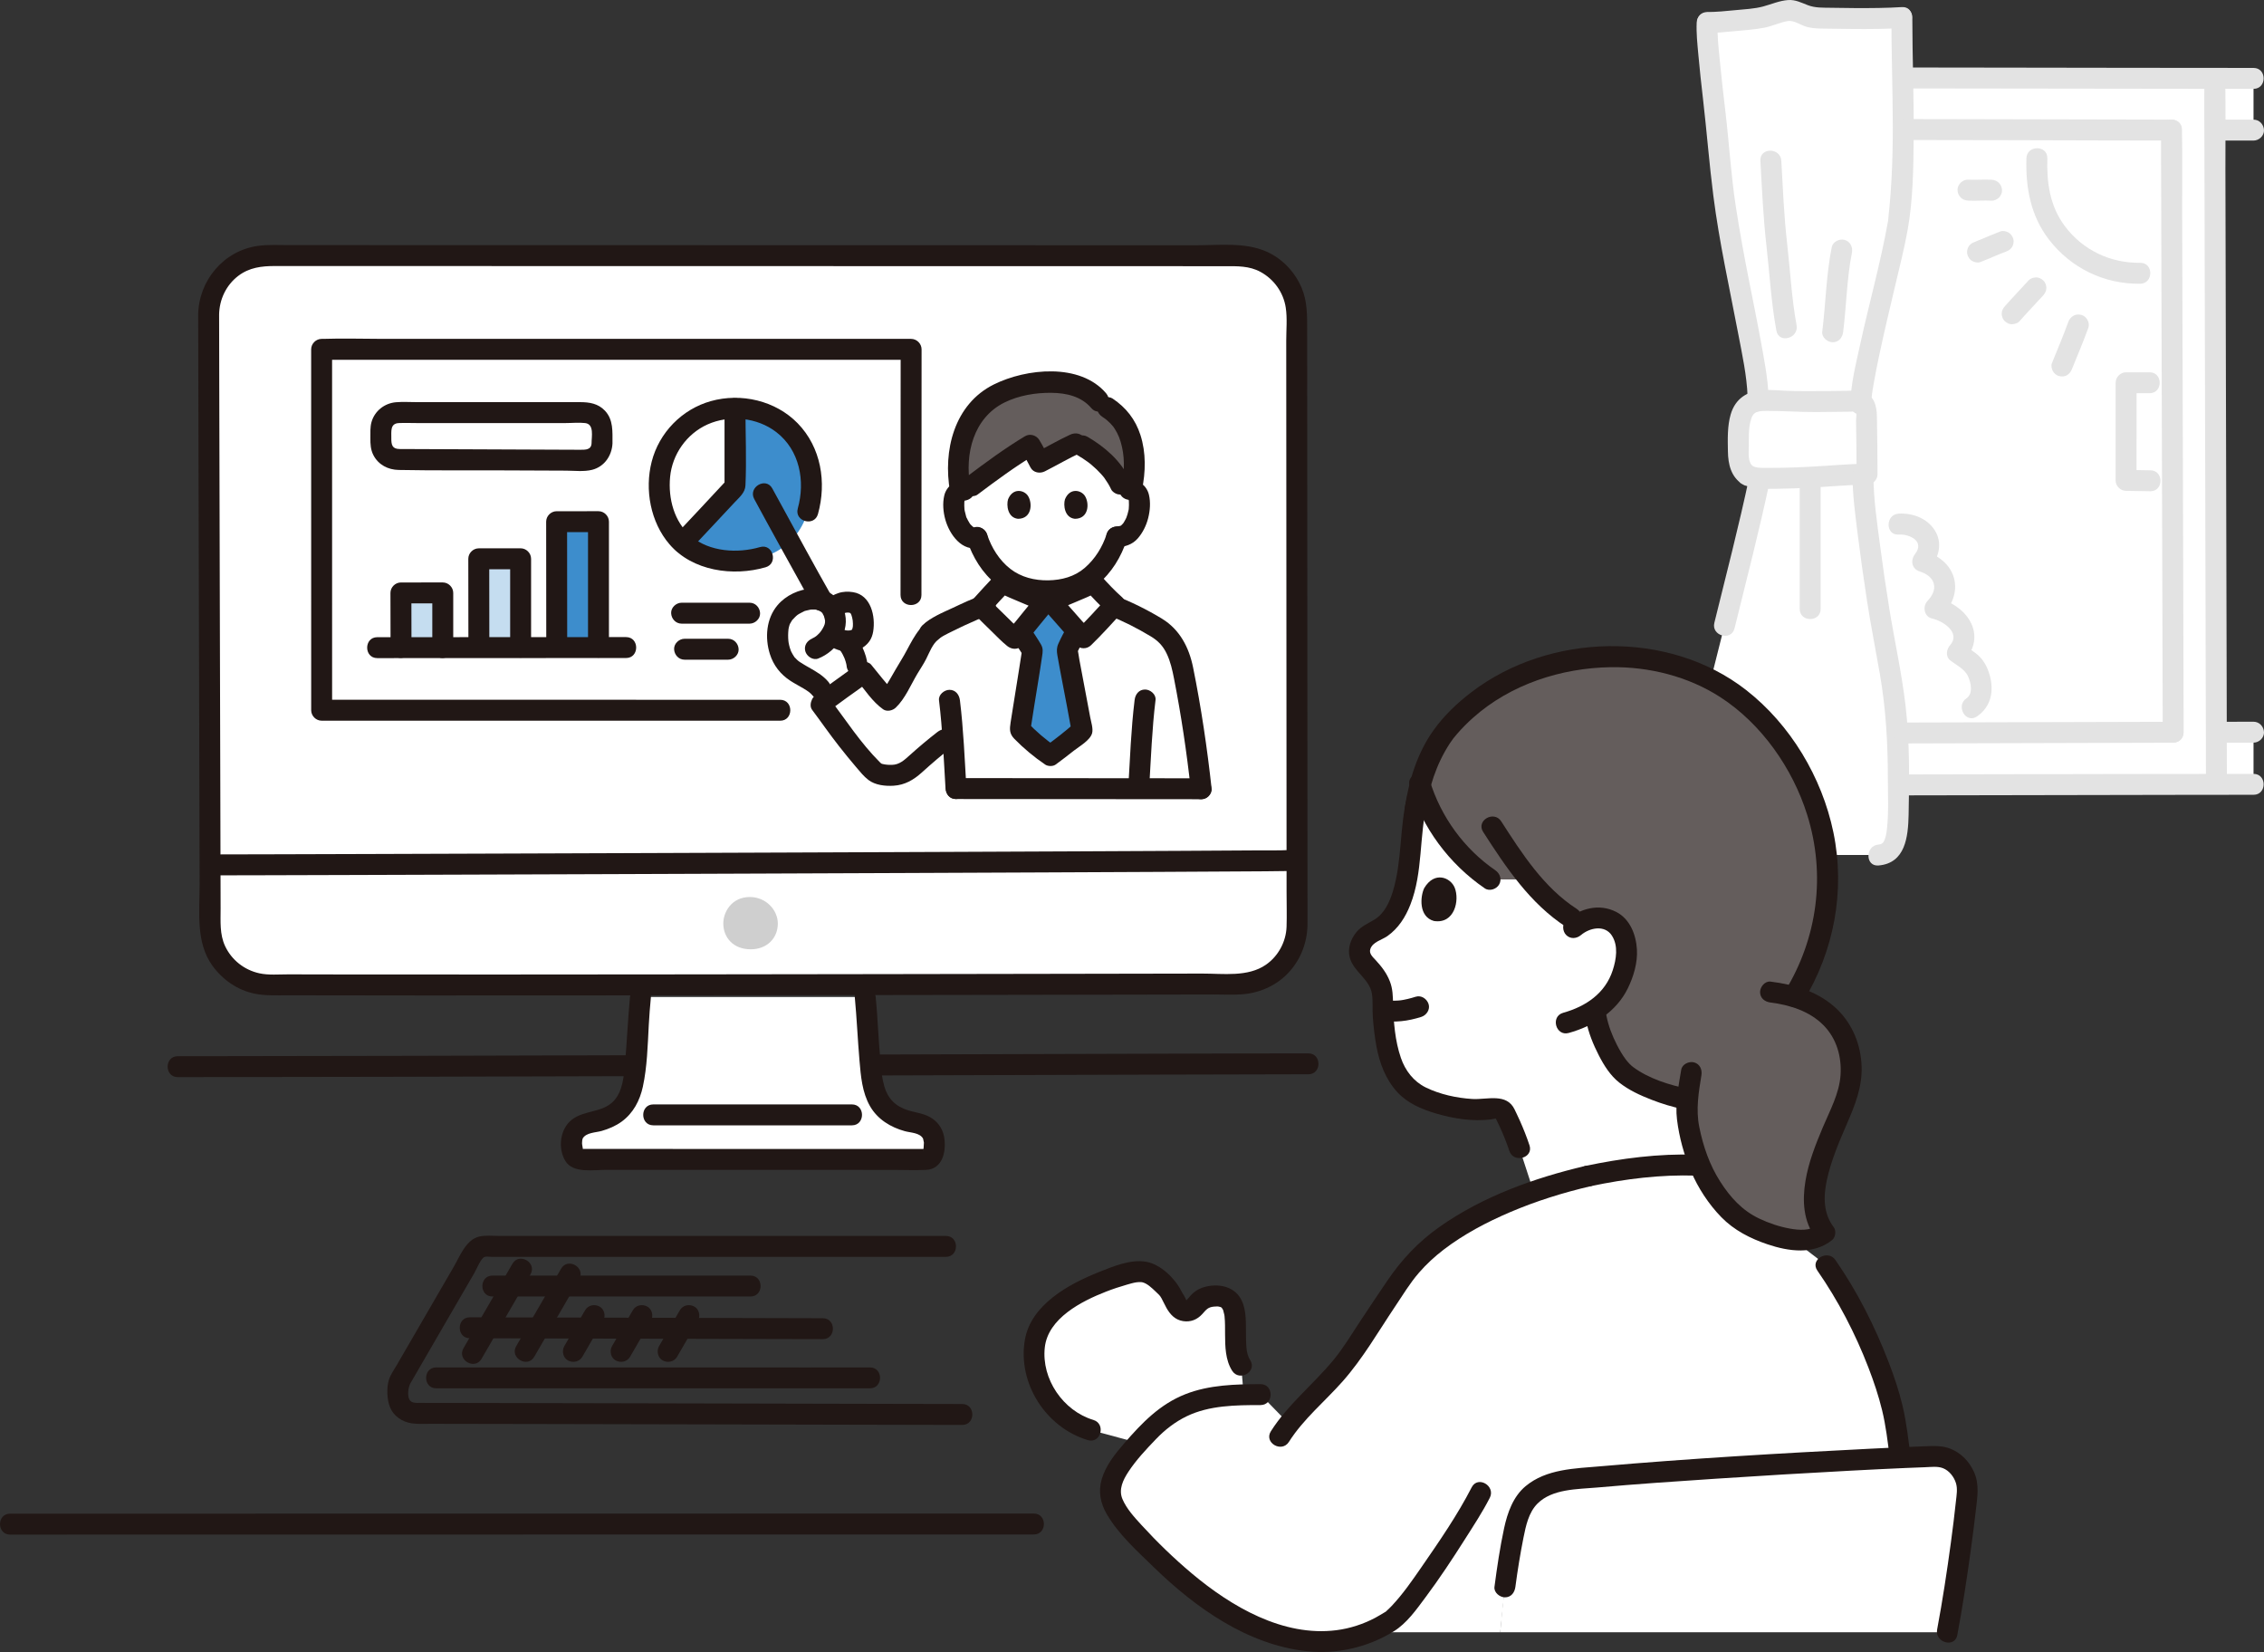 <?xml version="1.0" encoding="UTF-8"?><svg id="b" xmlns="http://www.w3.org/2000/svg" width="432.735" height="315.721" viewBox="0 0 432.735 315.721"><rect x="0" y="0" width="432.735" height="315.721" fill="#333333" stroke="none"/><defs><style>.d{fill:#3d8dcc;}.e{fill:#fff;}.f{fill:#c5ddf0;}.g{fill:#211715;}.h{fill:#e3e3e3;}.i{fill:#645d5c;}.j{fill:#cfcfcf;}</style></defs><g id="c"><path class="e" d="M356.086,91.017c0,5.693,2.521,22.499,3.345,27.299,1.083,6.312,2.524,12.719,3.043,19.089.338,4.155.375,8.37.365,12.606.923-.002,1.432-.003,1.432-.003,23.896-.045,52.011-.111,66.463-.11v-9.965c-1.015,0-2.839.005-7.106.013,0-14.42-.313-111.193-.29-114.723,0,0,.001-.181.002-.362h.512c3.483.005,5.572.007,6.882.006v-9.885c-7.291,0-41.715-.049-67.074-.082.176,9.043.325,17.224-.761,27.172-.523,4.793-6.942,28.161-7.205,34.833.663.28,1.022.891,1.04,1.82.071,3.589.129,9.822.129,11.905"/><path class="e" d="M356.18,163.406h2.868c3.372-.206,3.755-3.344,3.774-9.291.018-5.614.098-11.215-.349-16.71-.518-6.37-1.96-12.777-3.043-19.089-.842-4.911-3.462-22.387-3.34-27.669.321-.012.582-.019.772-.019,0-2.083-.058-8.315-.129-11.905-.018-.931-.378-1.543-1.032-1.841.255-6.652,6.674-30.02,7.197-34.812,1.524-13.963.615-24.445.619-38.715-4.2.273-11.306.218-16.404.057-1.829-.058-3.572-1.337-4.657-1.411-1.972-.136-4.155,1.244-6.58,1.489-3.332.337-6.795.81-9.575.812-.119,2.021.403,7.43.929,12.181.629,5.677,1.406,11.393,1.852,17.094.443,5.674,1.564,10.925,2.531,16.556,1.291,7.522,7.013,32.29,3.04,26.959-1.512.781-2.372,2.616-2.373,6.669,0,2.995-.28,5.453,1.478,6.866.093.075.199.143.315.205.57.303,1.399.455,2.278.528-.041.195-.064.302-.064.302-1.333,6.297-4.039,17.183-6.682,27.895,0,0-6.6,26.245-11.026,43.847h37.601Z"/><path class="e" d="M398.615,24.831c-19.536-.043-39.756-.103-34.839-.06-.001,5.504-.196,11.053-.878,17.299-.523,4.793-6.943,28.166-7.205,34.835.661.275,1.022.887,1.04,1.818.109,5.493.188,17.176.073,10.704-2.31-3.369,1.564,22.709,2.624,28.888,1.083,6.312,2.524,12.719,3.043,19.089.073.892.131,1.786.179,2.683.687-.001,1.055-.002,1.055-.002,17.422-.04,36.657-.112,51.669-.141,0-4.949-.334-110.607-.315-115.084-4.98-.006-10.683-.017-16.446-.03Z"/><path class="h" d="M361.517,3.356c.003,6.987.262,13.97.265,20.957.001,3.307-.065,6.615-.245,9.917-.091,1.668-.21,3.335-.358,4.999-.084.947-.217,1.894-.282,2.842-.03.445.081-.42-.041.27-1.403,7.898-3.612,15.655-5.309,23.493-.805,3.717-1.836,7.641-1.863,11.467-.018,2.574,3.982,2.577,4,0,.011-1.605.177-2.368.42-3.813.324-1.929.714-3.846,1.122-5.758.95-4.458,2.011-8.892,3.059-13.328.819-3.465,1.701-6.931,2.332-10.436,1.031-5.724,1.107-11.728,1.157-17.53.067-7.694-.253-15.386-.256-23.08-.001-2.574-4.001-2.578-4,0h0Z"/><path class="h" d="M335.083,89.106c-1.073-.696-.825-2.695-.817-3.767.012-1.604-.079-3.266.322-4.834.147-.576.219-.778.481-1.192.123-.194-.006-.018-.034.018.072-.092.159-.185.245-.267.057-.054.29-.237-.002-.023.091-.067.191-.131.291-.184.286-.151-.187.025.243-.108.204-.063.409-.113.619-.156.387-.079.126-.021.039-.011.132-.015.268-.028.4-.033.282-.012.563-.023.845-.023,3.159-.003,6.315.239,9.479.223,2.168-.011,4.337-.047,6.505-.072.232-.003.972-.123,1.147.01.035.027-.075-.033-.077-.037.152.288-.012,1.361-.007,1.731.054,3.415.098,6.831.1,10.247l2-2c-3.479.019-6.971.367-10.444.548-1.925.1-3.853.198-5.781.224-.925.012-1.852.032-2.777.024-.861-.008-1.981.058-2.777-.317-2.315-1.093-4.348,2.354-2.019,3.454,2.121,1.001,4.504.866,6.794.846,1.975-.018,3.946-.098,5.918-.197,3.688-.185,7.393-.56,11.086-.58,1.081-.006,2.001-.912,2-2-.002-3.677-.049-7.356-.113-11.032-.036-2.05-.516-4.027-2.707-4.713-1.016-.319-2.139-.208-3.186-.194-1.377.018-2.754.037-4.132.05-2.417.023-4.837.036-7.252-.054-1.462-.055-2.933-.213-4.397-.146-3.065.141-5.39,1.62-6.276,4.655-.657,2.249-.567,4.749-.531,7.068.039,2.493.587,4.863,2.797,6.298,2.165,1.406,4.173-2.056,2.019-3.454Z"/><path class="h" d="M331.534,120.091c2.29-9.279,4.694-18.545,6.682-27.895.534-2.511-3.321-3.584-3.857-1.063-1.989,9.35-4.393,18.616-6.682,27.895-.617,2.499,3.24,3.565,3.857,1.063h0Z"/><path class="h" d="M354.086,91.017c.015,3.642.521,7.303.968,10.911.534,4.304,1.14,8.6,1.8,12.886.723,4.696,1.653,9.354,2.465,14.035,1.141,6.585,1.516,13.148,1.521,19.825.002,3.257.183,6.606-.184,9.849-.097.861-.284,1.807-.637,2.37-.101.161-.191.262-.36.352-.188.1-.316.138-.61.163-2.547.213-2.569,4.215,0,4,5.142-.43,5.666-5.465,5.756-9.669.149-6.963.217-14.036-.595-20.962-.722-6.16-2.079-12.215-3.074-18.331-.654-4.02-1.242-8.053-1.772-12.092-.578-4.403-1.259-8.886-1.278-13.336-.011-2.573-4.011-2.578-4,0h0Z"/><path class="h" d="M343.993,92.052v24.327c0,2.574,4,2.578,4,0v-24.327c0-2.574-4-2.578-4,0h0Z"/><path class="h" d="M336.474,30.725c.31,5.351.535,10.705,1.139,16.033.621,5.483.917,11.019,1.922,16.452.468,2.528,4.323,1.457,3.857-1.063-.959-5.184-1.21-10.473-1.815-15.703s-.798-10.476-1.103-15.719c-.148-2.559-4.149-2.576-4,0h0Z"/><path class="h" d="M350.111,47.246c-1.059,5.321-1.147,10.789-1.811,16.163-.133,1.074,1.014,2,2,2,1.191,0,1.867-.923,2-2,.622-5.043.706-10.268,1.668-15.099.211-1.058-.303-2.16-1.397-2.46-.984-.27-2.248.332-2.46,1.397h0Z"/><path class="h" d="M324.301,4.303c-.095,2.023.132,4.075.311,6.088.253,2.847.566,5.689.896,8.528.715,6.155,1.19,12.35,1.975,18.493,1.141,8.926,3.113,17.733,4.793,26.567.736,3.869,1.606,7.82,1.753,11.769.096,2.566,4.097,2.579,4,0-.132-3.527-.833-7.06-1.465-10.523-.731-4.001-1.552-7.985-2.336-11.976-.899-4.574-1.74-9.172-2.449-13.779-.923-5.993-1.272-12.088-1.985-18.111-.382-3.229-.757-6.458-1.065-9.695-.232-2.428-.543-4.917-.428-7.36.121-2.573-3.88-2.567-4,0h0Z"/><path class="h" d="M326.301,6.303c1.767-.015,3.526-.17,5.283-.352,1.878-.194,3.816-.293,5.67-.661,1.5-.298,2.898-.988,4.402-1.258,1.202-.216,2.447.743,3.58,1.073,1.448.421,3.012.345,4.506.377,1.627.035,3.255.056,4.882.063,2.964.012,5.934-.005,8.894-.189,2.557-.159,2.575-4.16,0-4-2.96.184-5.93.201-8.894.189-1.562-.006-3.124-.026-4.685-.059-1.496-.031-2.957.051-4.374-.489-1.286-.49-2.392-1.091-3.814-.985-1.652.123-3.155.797-4.735,1.223-1.75.472-3.634.53-5.432.716-1.757.182-3.516.337-5.283.352-2.573.022-2.579,4.022,0,4h0Z"/><path class="h" d="M364.27,152.008c18.398-.035,36.796-.079,55.194-.102,3.757-.005,7.513-.008,11.27-.008,2.574,0,2.578-4,0-4-16.783,0-33.566.045-50.349.078-5.371.011-10.743.022-16.114.032-2.574.005-2.578,4.005,0,4h0Z"/><path class="h" d="M410.865,71.149h-4.485c-1.081,0-2,.916-2,2,0,6.22.01,12.439-.008,18.659-.003,1.084.919,1.996,2,2,1.548.006,3.095.07,4.643.075,2.574.007,2.578-3.993,0-4-1.548-.004-3.095-.069-4.643-.075l2,2c.018-6.22.008-12.439.008-18.659l-2,2h4.485c2.574,0,2.578-4,0-4h0Z"/><path class="h" d="M430.733,12.981c-16.143,0-32.286-.036-48.429-.058-5.839-.008-11.678-.016-17.517-.023-2.574-.003-2.578,3.997,0,4,19.245.025,38.489.054,57.734.075,2.738.003,5.475.006,8.213.006,2.574,0,2.578-4,0-4h0Z"/><path class="h" d="M415.061,22.861c-14.661-.019-29.322-.063-43.983-.094-2.27-.005-4.539-.01-6.809-.011-2.574,0-2.578,4,0,4,12.639.001,25.277.056,37.916.082,4.292.009,8.584.017,12.876.022,2.574.003,2.578-3.997,0-4h0Z"/><path class="h" d="M430.733,22.866c-2.294.002-4.588-.002-6.882-.005-1.046-.001-2.048.921-2,2,.049,1.085.879,1.999,2,2,2.294.003,4.588.007,6.882.005,1.046,0,2.048-.919,2-2s-.879-2.001-2-2h0Z"/><path class="h" d="M417.376,139.966c0-4.297-.021-8.595-.033-12.892-.026-9.016-.053-18.031-.079-27.047-.032-10.732-.063-21.464-.094-32.197-.027-9.31-.054-18.619-.078-27.929-.013-4.882.07-9.774-.031-14.655-.003-.147,0-.295,0-.442.015-2.574-3.985-2.577-4,0-.024,4.124.012,8.249.023,12.373.023,8.926.048,17.853.074,26.779.031,10.727.062,21.454.094,32.181.028,9.389.056,18.777.083,28.166.015,5.048.033,10.096.041,15.143,0,.173,0,.347,0,.52,0,2.574,4,2.578,4,0h0Z"/><path class="h" d="M425.643,149.328c0-4.964-.021-9.928-.033-14.892-.026-10.518-.052-21.036-.079-31.554-.032-12.582-.063-25.163-.094-37.745-.027-10.874-.053-21.748-.078-32.623-.013-5.678.071-11.366-.031-17.043-.003-.155,0-.31,0-.464.015-2.574-3.985-2.577-4,0-.027,4.79.013,9.581.023,14.37.023,10.429.048,20.858.074,31.288.031,12.576.062,25.153.094,37.729.028,10.953.055,21.906.082,32.858.014,5.845.033,11.689.041,17.534,0,.18,0,.361,0,.541,0,2.574,4,2.578,4,0h0Z"/><path class="h" d="M424.006,141.945c2.242-.004,4.485-.012,6.727-.012,1.046,0,2.048-.92,2-2s-.879-2-2-2c-2.242,0-4.485.008-6.727.012-1.046.002-2.048.918-2,2s.879,2.002,2,2h0Z"/><path class="h" d="M363.707,142.086c17.223-.04,34.446-.108,51.669-.141,2.574-.005,2.578-4.005,0-4-17.223.033-34.446.101-51.669.141-2.574.006-2.578,4.006,0,4h0Z"/><path class="h" d="M387.322,30.262c-.162,5.591.815,11.008,4.316,15.533,4.221,5.456,10.546,8.522,17.431,8.432,2.572-.034,2.579-4.034,0-4-5.722.075-11.022-2.443-14.457-7.086-2.826-3.82-3.423-8.269-3.29-12.88.074-2.575-3.926-2.573-4,0h0Z"/><path class="h" d="M395.314,61.563c-.957,2.649-2.067,5.247-3.123,7.858-.182.449-.032,1.142.202,1.541.243.415.718.811,1.195.919.512.117,1.087.091,1.541-.202.465-.3.713-.685.919-1.195,1.055-2.611,2.166-5.209,3.123-7.858.356-.985-.4-2.233-1.397-2.46-1.126-.256-2.079.342-2.46,1.397h0Z"/><path class="h" d="M387.726,53.604c-1.504,1.657-3.061,3.268-4.54,4.947-.353.401-.586.868-.586,1.414,0,.491.218,1.076.586,1.414.381.35.882.61,1.414.586.511-.023,1.065-.189,1.414-.586,1.479-1.679,3.036-3.29,4.54-4.947.355-.391.586-.876.586-1.414,0-.491-.218-1.076-.586-1.414-.381-.35-.882-.61-1.414-.586-.516.023-1.057.192-1.414.586h0Z"/><path class="h" d="M382.35,44.229c-1.32.495-2.612,1.062-3.911,1.611l.478-.202c-.487.205-.975.408-1.469.596-.5.19-.917.443-1.195.919-.251.429-.357,1.061-.202,1.541.157.484.457.951.919,1.195.45.238,1.045.39,1.541.202,1.091-.415,2.16-.89,3.235-1.344l-.478.202c.71-.299,1.423-.592,2.145-.863.499-.187.918-.445,1.195-.919.251-.429.357-1.061.202-1.541-.157-.484-.457-.951-.919-1.195-.451-.238-1.043-.388-1.541-.202h0Z"/><path class="h" d="M380.666,34.352c-1.503-.08-3.006.059-4.508-.013-1.047-.05-2.047.956-2,2,.05,1.127.879,1.946,2,2,1.502.072,3.005-.067,4.508.013.495.026,1.07-.242,1.414-.586.347-.347.608-.916.586-1.414-.051-1.131-.879-1.94-2-2h0Z"/><path class="h" d="M362.903,102.165c2.143-.133,5.024,1.313,3.142,3.708-.93,1.183-.665,2.846.883,3.343,1.162.373,2.354,1.07,2.691,2.325s-.373,2.43-1.212,3.321c-.984,1.044-.639,3.003.883,3.343,2.137.477,5.555,2.748,3.423,5.13-.661.739-.879,2.121,0,2.828,1.161.934,2.811,1.668,3.451,3.089.562,1.248,1.028,3.3-.307,4.213-2.112,1.444-.113,4.912,2.019,3.454,2.686-1.837,3.279-4.819,2.441-7.851-.373-1.348-1.004-2.656-2.011-3.646-.827-.813-1.866-1.364-2.764-2.087v2.828c1.902-2.126,2.457-4.851,1.032-7.411-1.264-2.272-3.722-3.847-6.22-4.405l.883,3.343c1.824-1.934,2.969-4.54,2.241-7.213-.718-2.637-2.986-4.317-5.485-5.119l.883,3.343c1.701-2.165,2.506-4.93.893-7.412-1.471-2.264-4.247-3.287-6.864-3.124-2.557.159-2.575,4.16,0,4h0Z"/><path class="g" d="M1.932,293.286c10.187-.001,20.374-.003,30.561-.004,14.895-.002,29.791-.004,44.686-.006,16.281-.002,32.563-.004,48.844-.006,14.305-.002,28.609-.003,42.914-.005,8.997,0,17.994-.002,26.991-.002.556,0,1.112,0,1.668,0,2.574,0,2.578-4,0-4-8.115,0-16.229.001-24.344.002-13.837.001-27.673.003-41.51.005-16.221.002-32.442.004-48.662.006-15.242.002-30.485.004-45.727.006-10.947.001-21.895.003-32.842.004-.859,0-1.718,0-2.577,0-2.574,0-2.578,4,0,4h0Z"/><path class="g" d="M250.076,201.316c-8.441,0-16.881.029-25.322.052-14.401.039-28.801.083-43.202.126-17.203.052-34.406.104-51.609.154-17.026.049-34.053.096-51.079.136-13.676.032-27.353.061-41.029.071-1.287,0-2.573.002-3.86.002-2.574,0-2.578,4.001,0,4,13.069-.005,26.137-.031,39.206-.06,16.79-.037,33.58-.083,50.369-.131,17.339-.049,34.678-.102,52.016-.154,14.91-.045,29.82-.091,44.73-.132,9.32-.026,18.64-.056,27.961-.064.606,0,1.212,0,1.818,0,2.574,0,2.578-4,0-4h0Z"/><path class="e" d="M39.88,60.162c.052,27.804.237,90.453.293,116.772.013,6.213,5.037,11.249,11.25,11.273,36.158.14,148.215-.087,185.217-.151,6.235-.011,11.278-5.061,11.275-11.295-.013-26.958-.056-91.11-.071-116.601-.004-6.237-5.055-11.284-11.292-11.285-38.363-.005-148.76-.026-185.377-.032-6.249-.001-11.308,5.07-11.296,11.319Z"/><path class="e" d="M40.94,181.013c-.493-1.265-.765-2.64-.768-4.079-.007-3.394-.017-7.392-.028-11.842,44.448-.06,166.163-.272,207.77-.392-.003,4.527,0,8.6,0,12.061.003,6.235-5.041,11.285-11.275,11.295-37.003.064-149.059.29-185.217.151-4.774-.018-8.847-2.996-10.482-7.194Z"/><path class="e" d="M165.38,190.537c.209,2.197.336,3.877.411,5.397.128,2.599.363,5.297.589,7.905.528,6.085,2.103,9.519,8.463,10.729,1.836.349,2.896,1.094,3.432,2.253s.616,4.768-1.188,4.768c-3.348,0-60.739-.013-66.179-.013-1.762,0-1.922-3.595-1.386-4.755.536-1.16,1.596-1.904,3.432-2.253,6.36-1.21,7.935-4.644,8.463-10.729.226-2.608.461-5.306.589-7.905.075-1.52.201-3.2.411-5.397"/><path class="j" d="M148.672,176.481c.012,2.839-2.104,4.933-5.135,4.946-3.476.015-5.278-2.353-5.289-4.904-.01-2.286,1.655-5.074,5.044-5.088,3.157-.013,5.369,2.525,5.38,5.046Z"/><path class="g" d="M37.88,60.162c.021,10.972.049,21.944.077,32.915.034,13.411.07,26.821.106,40.232.032,11.882.064,23.764.092,35.646.013,5.206-.79,11.11,2.429,15.58,1.939,2.693,4.804,4.702,8.082,5.37,2.083.425,4.243.306,6.358.313,8.7.025,17.401.03,26.101.032,11.265.003,22.53-.003,33.795-.013,12.467-.01,24.934-.025,37.401-.042,12.156-.017,24.313-.036,36.469-.056,10.379-.017,20.757-.036,31.136-.054,4.064-.007,8.128-.015,12.192-.022,1.841-.003,3.734.113,5.568-.057,3.347-.311,6.542-1.797,8.792-4.326,2.262-2.543,3.421-5.738,3.437-9.13.01-2.202-.002-4.405-.003-6.607-.003-5.375-.006-10.75-.009-16.125-.008-12.908-.016-25.815-.024-38.723-.008-12.454-.016-24.909-.024-37.363-.003-4.88-.006-9.761-.009-14.641-.002-2.748.051-5.429-1.031-8.019-1.261-3.019-3.635-5.577-6.63-6.938-4.134-1.877-9.098-1.259-13.542-1.26s-8.902-.001-13.353-.002c-10.956-.002-21.911-.004-32.867-.006-12.458-.002-24.916-.004-37.374-.007s-24.956-.005-37.434-.007c-11.015-.002-22.03-.004-33.046-.006-4.496,0-8.992-.002-13.487-.002-1.914,0-3.828,0-5.742,0-2.009,0-4.072-.127-6.064.152-6.536.917-11.311,6.633-11.397,13.166-.034,2.575,3.966,2.576,4,0,.038-2.906,1.336-5.673,3.673-7.447,2.094-1.589,4.444-1.873,6.981-1.872,3.689,0,7.377.001,11.066.002,9.77.002,19.541.003,29.311.005,11.822.002,23.644.004,35.466.006,12.376.002,24.751.005,37.127.007,11.591.002,23.183.004,34.774.006,9.42.002,18.84.003,28.26.005,1.861,0,3.722,0,5.583,0,2.352,0,4.644-.079,6.786,1.08,2.585,1.4,4.403,3.92,4.848,6.838.312,2.043.091,4.268.093,6.333.007,10.946.014,21.893.021,32.839.008,12.931.016,25.862.024,38.793.007,11.269.014,22.539.02,33.808.001,2.178.07,4.369-.002,6.546-.095,2.866-1.579,5.619-3.937,7.259-3.458,2.404-8.183,1.69-12.191,1.697-9.039.016-18.078.033-27.117.048-11.378.02-22.757.039-34.135.056-12.238.019-24.476.035-36.714.049-11.772.013-23.543.023-35.315.028-9.932.004-19.865.004-29.797-.008-3.863-.005-7.725-.011-11.588-.022-1.81-.005-3.779.186-5.552-.204-2.86-.628-5.285-2.527-6.535-5.185-1.069-2.273-.857-4.774-.863-7.215-.005-2.343-.011-4.687-.017-7.03-.014-5.566-.028-11.132-.043-16.697-.034-12.943-.069-25.886-.103-38.829-.033-12.324-.065-24.649-.094-36.973-.011-4.642-.021-9.283-.03-13.925-.005-2.574-4.005-2.578-4,0Z"/><path class="g" d="M40.515,167.293c3.07,0,6.14-.01,9.21-.018,5.667-.014,11.334-.031,17.001-.049,7.605-.023,15.209-.048,22.814-.074,8.883-.03,17.766-.061,26.649-.092,9.502-.034,19.004-.069,28.506-.105s18.924-.072,28.386-.111c8.762-.035,17.525-.072,26.287-.11,7.404-.032,14.808-.066,22.211-.103,5.386-.027,10.772-.055,16.158-.09,2.708-.018,5.418-.019,8.126-.071.181-.003.361-.004.542-.014,2.56-.139,2.577-4.14,0-4-1.94.106-3.9.051-5.842.065-4.787.035-9.574.061-14.361.086-6.967.037-13.935.069-20.902.101-8.489.038-16.977.074-25.466.109-9.351.038-18.701.075-28.052.111-9.553.037-19.107.072-28.66.107-9.097.033-18.194.065-27.29.096-7.981.027-15.962.054-23.943.079-6.206.02-12.412.039-18.618.056-3.772.01-7.543.021-11.315.026-.48,0-.96.001-1.44.001-2.574,0-2.578,4,0,4h0Z"/><path class="g" d="M163.38,190.537c.381,4.043.552,8.1.9,12.146.255,2.972.501,6.088,2.019,8.733,1.435,2.5,3.922,4.022,6.652,4.769,1.103.302,2.832.282,3.474,1.404-.016-.027.162.674.17.775.011.145-.088,1.615-.154,1.574-.161-.1,1.127-.297.221-.348-.354-.02-.714,0-1.068,0-1.139,0-2.278,0-3.416,0-3.702,0-7.403-.001-11.105-.002-9.78-.002-19.56-.004-29.34-.006-6.741-.001-13.483-.003-20.224-.004-.13,0-.323-.037-.448,0-.017.005-.149-.012-.154,0,.026-.065.514.207.542.203.148-.024-.076.109-.044-.119.026-.184-.151-.833-.155-1.175-.005-.362.065-.797.121-.897.657-1.161,2.499-1.124,3.631-1.449,1.353-.388,2.688-.953,3.829-1.787,2.218-1.622,3.472-4.024,4.047-6.675.825-3.809.919-7.864,1.127-11.744.097-1.802.242-3.6.411-5.397.101-1.077-.992-2-2-2-1.166,0-1.898.92-2,2-.395,4.197-.577,8.409-.94,12.609-.212,2.459-.444,5.502-2.223,7.32-2.178,2.226-5.573,1.674-7.946,3.52-2.281,1.776-2.714,5.43-1.25,7.886,1.441,2.417,5.358,1.704,7.775,1.704,3.949,0,7.898.001,11.847.002,10.171.002,20.343.004,30.514.006,4.156,0,8.311.002,12.467.003,2.102,0,4.226.091,6.326.001,3.187-.137,3.897-3.512,3.503-6.126-.224-1.487-.978-2.747-2.204-3.633-1.417-1.024-3.122-1.136-4.74-1.641-2.378-.742-3.853-2.234-4.531-4.608-.414-1.451-.566-2.938-.695-4.436-.201-2.325-.394-4.652-.517-6.982-.099-1.879-.246-3.753-.423-5.627-.101-1.075-.847-2-2-2-1.003,0-2.102.918-2,2h0Z"/><path class="g" d="M124.877,215.07h37.952c2.574,0,2.578-4,0-4h-37.952c-2.574,0-2.578,4,0,4h0Z"/><path class="g" d="M183.919,268.328c-4.243,0-8.485-.017-12.728-.026-9.013-.02-18.027-.041-27.04-.061-10.413-.023-20.826-.046-31.24-.068-8.442-.018-16.884-.035-25.326-.049-2.428-.004-4.857-.008-7.285-.009-.67,0-1.592.08-2-.556-.505-.785-.277-2.461.169-3.231,1.146-1.981,2.293-3.961,3.441-5.941,2.921-5.039,5.843-10.077,8.764-15.115.432-.745,1.268-2.876,1.997-3.069.353-.093.858,0,1.22,0h86.901c2.574,0,2.578-4,0-4h-85.402c-1.223,0-2.623-.161-3.827.134-2.511.616-3.661,3.743-4.845,5.785-1.474,2.541-2.947,5.083-4.421,7.624-1.518,2.618-3.036,5.236-4.554,7.855-.623,1.074-1.245,2.149-1.868,3.224-.525.908-1.206,1.847-1.532,2.849-.484,1.492-.391,3.849.208,5.286.724,1.737,2.357,2.803,4.187,3.065,1.161.166,2.372.09,3.543.091,7.222.007,14.443.023,21.665.038,10.389.021,20.779.044,31.168.067,9.945.022,19.889.045,29.834.067,5.895.013,11.789.028,17.684.038.429,0,.858.002,1.287.002,2.574,0,2.578-4,0-4h0Z"/><path class="g" d="M92.04,259.692c3.112-5.389,6.249-10.764,9.361-16.152,1.29-2.233-2.165-4.25-3.454-2.019-3.112,5.389-6.249,10.763-9.361,16.152-1.29,2.233,2.166,4.25,3.454,2.019h0Z"/><path class="g" d="M102.119,259.294c2.853-4.941,5.73-9.869,8.583-14.81,1.29-2.233-2.165-4.25-3.454-2.019-2.853,4.941-5.73,9.869-8.583,14.81-1.29,2.233,2.166,4.25,3.454,2.019h0Z"/><path class="g" d="M111.31,259.294c1.324-2.293,2.658-4.579,3.982-6.871.523-.906.241-2.23-.718-2.736s-2.177-.25-2.736.718c-1.324,2.293-2.659,4.579-3.982,6.871-.523.906-.241,2.23.718,2.736s2.177.25,2.736-.718h0Z"/><path class="g" d="M120.433,259.294c1.324-2.293,2.658-4.579,3.982-6.871.523-.906.241-2.23-.718-2.736s-2.177-.25-2.736.718c-1.324,2.293-2.659,4.579-3.982,6.871-.523.906-.241,2.23.718,2.736s2.177.25,2.736-.718h0Z"/><path class="g" d="M129.421,259.294c1.324-2.293,2.658-4.579,3.982-6.871.523-.906.241-2.23-.718-2.736s-2.177-.25-2.736.718c-1.324,2.293-2.659,4.579-3.982,6.871-.523.906-.241,2.23.718,2.736s2.177.25,2.736-.718h0Z"/><path class="g" d="M143.445,243.783h-49.313c-2.574,0-2.578,4,0,4h49.313c2.574,0,2.578-4,0-4h0Z"/><path class="g" d="M157.267,251.932c-18.456-.034-36.912-.097-55.368-.144-4.031-.01-8.062-.021-12.093-.028-2.574-.005-2.578,3.995,0,4,18.403.034,36.805.097,55.208.144,4.084.01,8.168.021,12.253.028,2.574.005,2.578-3.995,0-4h0Z"/><path class="g" d="M166.27,265.333s.007,0,.011,0v-4c-8.244.032-16.488,0-24.732,0-14.398,0-28.796,0-43.193,0-4.992,0-9.983,0-14.975,0-2.574,0-2.578,4,0,4,11.009,0,22.018,0,33.027,0,13.63,0,27.261,0,40.891,0,2.994,0,5.988.011,8.982,0,2.574-.01,2.578-3.992,0-4-.004,0-.007,0-.011,0-2.574-.002-2.578,3.998,0,4h0Z"/><path class="e" d="M61.473,66.765c0,2.535.006,64.684.006,68.97,19.639-.002,111.586.008,112.636.008,0-2.571.027-59.453.032-68.978-22.255.002-111.443,0-112.675,0Z"/><path class="f" d="M76.775,113.319c1.505,0,6.672-.005,7.854-.005v10.462c-3.061-.002-5.814-.001-7.982,0-.005-3.184-.018-9.502-.018-10.457.044,0,.092,0,.146,0Z"/><path class="d" d="M106.394,101.725c.005,6.047.021,23.176.019,22.047,3.023-.005,5.768-.008,7.98-.01,0-5.076,0-22.598,0-24.063-1.224,0-6.72.005-8,.005,0,.193,0,.925.001,2.022Z"/><path class="f" d="M91.513,108.319c0-.784-.001-1.33-.001-1.524,1.28,0,6.776-.005,8-.005,0,1.823,0,18.437,0,16.977-2.642,0-5.347.002-7.982.003.006,1.335-.012-10.961-.017-15.451Z"/><path class="g" d="M176.123,113.699c.006-13.536.014-27.073.021-40.609.001-2.108.002-4.217.004-6.325,0-1.081-.917-2-2-2-6.5,0-13.001,0-19.501,0-9.293,0-18.586,0-27.879,0-9.834,0-19.669,0-29.503,0-7.977,0-15.955,0-23.932,0-3.864,0-7.754-.132-11.616,0-.081.003-.162,0-.243,0-1.081,0-2,.916-2,2,0,7.777.001,15.555.002,23.332.001,11.89.002,23.78.003,35.67,0,3.323,0,6.645,0,9.968,0,1.081.916,2,2,2,9.143,0,18.286,0,27.43,0,13.104,0,26.209.002,39.313.003,6.966,0,13.933.001,20.899.002,2.574,0,2.578-4,0-4-12.807-.001-25.614-.002-38.421-.003-12.081,0-24.162-.002-36.244-.002-4.326,0-8.651,0-12.977,0l2,2c0-8.195-.001-16.389-.002-24.584-.001-11.773-.002-23.546-.003-35.319,0-3.022,0-6.045,0-9.067l-2,2c3.201,0,6.402,0,9.603,0,7.592,0,15.183,0,22.775,0,9.735,0,19.469,0,29.204,0,9.48,0,18.96,0,28.44,0,6.973,0,13.946,0,20.919,0,.578,0,1.157,0,1.735,0l-2-2c-.007,11.45-.013,22.899-.019,34.349-.002,4.195-.004,8.391-.006,12.586-.001,2.574,3.999,2.578,4,0h0Z"/><path class="g" d="M117.068,84.728c-.013-2.222.202-4.494-1.443-6.239-1.295-1.374-2.965-1.634-4.762-1.634-3.122,0-6.245,0-9.367,0-7.255,0-14.51,0-21.764,0-1.339,0-2.72-.094-4.055.019-2.181.185-4.067,1.661-4.669,3.787-.278.983-.204,2.054-.214,3.065-.011,1.14.041,2.22.574,3.254.953,1.85,2.8,2.797,4.83,2.835,6.785.128,13.58.055,20.367.084,3.871.017,7.742.033,11.612.048,1.609.006,3.442.238,5.01-.162,2.345-.597,3.776-2.723,3.881-5.059.115-2.574-3.885-2.568-4,0-.055,1.237-1.144,1.234-2.103,1.231-1.21-.004-2.42-.009-3.63-.014-2.949-.012-5.898-.024-8.847-.037-6.186-.026-12.372-.054-18.557-.078-1.171-.005-2.343-.013-3.514-.013-1.449,0-1.635-.783-1.622-2.09.013-1.321-.237-2.796,1.447-2.871,1.158-.051,2.331,0,3.491,0,6.175,0,12.35,0,18.525,0,3.278,0,6.557,0,9.835,0,1.221,0,2.539-.141,3.752,0,1.775.206,1.217,2.614,1.224,3.873.015,2.573,4.015,2.579,4,0Z"/><path class="g" d="M78.65,123.74c0-3.474-.02-6.947-.02-10.421l-2,2c2.667,0,5.333-.005,8-.005l-2-2v10.444c0,1.046.92,2.048,2,2s2-.879,2-2v-10.444c0-1.081-.916-2-2-2-2.667,0-5.333.005-8,.005-1.081,0-2,.916-2,2,0,3.474.02,6.947.02,10.421,0,1.046.92,2.048,2,2s2-.879,2-2h0Z"/><path class="g" d="M93.531,123.74c0-5.648-.02-11.297-.02-16.945l-2,2c2.667,0,5.333-.004,8-.005l-2-2c0,5.656,0,11.312,0,16.968,0,2.574,4,2.578,4,0,0-5.656,0-11.312,0-16.968,0-1.081-.916-2-2-2-2.667,0-5.333.004-8,.005-1.081,0-2,.916-2,2,0,5.648.02,11.297.02,16.945,0,2.574,4,2.578,4,0h0Z"/><path class="g" d="M108.413,123.74c0-6.917-.012-13.835-.018-20.752,0-1.095-.002-2.19-.003-3.285l-2,2c2.667,0,5.333-.004,8-.005l-2-2v24.06c0,2.574,4,2.578,4,0v-24.06c0-1.081-.916-2-2-2-2.667,0-5.333.004-8,.005-1.081,0-2,.916-2,2,0,6.859.012,13.718.018,20.578,0,1.153.002,2.306.003,3.459,0,2.574,4,2.578,4,0h0Z"/><path class="g" d="M72.112,125.777c13.618,0,27.235-.011,40.853-.016,2.233,0,4.466-.002,6.699-.002,2.574,0,2.578-4,0-4-13.395,0-26.791.011-40.186.016-2.455,0-4.91.002-7.366.002-2.574,0-2.578,4,0,4h0Z"/><path class="g" d="M130.28,119.189h13c1.046,0,2.048-.92,2-2s-.879-2-2-2h-13c-1.046,0-2.048.92-2,2s.879,2,2,2h0Z"/><path class="g" d="M130.847,126.078h8.333c1.046,0,2.048-.92,2-2s-.879-2-2-2h-8.333c-1.046,0-2.048.92-2,2s.879,2,2,2h0Z"/><path class="d" d="M153.13,85.043c-2.435-4.171-6.94-7.013-12.562-7.013-.028,0-.056,0-.084,0,.001.012.001,10.41.001,14.964-1.797,1.959-8.311,8.887-10.028,10.726,2.492,2.249,5.942,3.495,10.112,3.495,9.128,0,14.547-5.704,14.547-14.728,0-2.701-.708-5.255-1.986-7.444Z"/><path class="g" d="M156.343,98.245c1.684-6.051.6-12.753-3.872-17.344-4.228-4.34-10.817-5.864-16.606-4.24-5.52,1.548-9.879,6.015-11.303,11.569-1.372,5.353-.228,11.576,3.407,15.801,4.402,5.117,12.154,6.185,18.368,4.382,2.467-.716,1.418-4.577-1.063-3.857-4.277,1.241-9.663.936-13.193-2.067-3.229-2.748-4.389-7.215-4-11.326.411-4.345,3.164-8.25,7.147-10.044,4.193-1.888,9.503-1.35,13.155,1.467,4.473,3.449,5.561,9.359,4.103,14.596-.691,2.484,3.167,3.544,3.857,1.063h0Z"/><path class="g" d="M138.485,78.03v14.964l.586-1.414c-3.314,3.607-6.692,7.154-10.035,10.734-1.756,1.88,1.067,4.715,2.828,2.828,1.8-1.928,3.607-3.849,5.41-5.773,1.053-1.124,2.106-2.248,3.155-3.375.897-.963,1.991-1.825,2.055-3.221.224-4.893,0-9.843,0-14.743,0-2.574-4-2.578-4,0h0Z"/><path class="e" d="M182.859,150.708c-.045,0-.09,0-.135,0-.091-1.518-.378-6.267-.688-10.508-.92.706-1.461,1.121-1.461,1.121-1.13.867-4.722,3.889-5.667,4.778-1.052.99-2.29,1.921-3.825,2.046-1.059.087-2.898.037-3.802-.589-.938-.649-4.91-5.521-7.112-8.458-.889-1.185-2.741-3.815-3.227-4.454.119-.432,7.007-5.169,8.187-6.157.73.89,3.714,4.721,4.665,5.339.99-.869,3.698-6.068,4.592-7.286.746-1.017,1.515-3.152,2.668-4.738.709-1.458,2.938-2.347,4.502-3.15.96-.493,3.893-1.847,5.707-2.56,1.082-1.249,3.011-3.3,4.336-4.719,1.753.897,6.925,3.098,8.308,3.43l.336.081c.249-.06.499-.12.499-.12,1.366-.328,6.479-2.504,8.213-3.391,1.272,1.423,2.939,3.165,4.144,4.219l.808.707c1.637.737,3.658,1.771,4.792,2.353,1.233.633,3.284,1.717,4.273,2.695,1.492,1.475,2.23,3.542,2.895,5.541,1.443,6.812,2.955,16.78,3.723,23.855-8.936,0-27.486-.037-46.731-.036Z"/><path class="d" d="M206.566,138.232c-.746-4.043-2.552-13.413-2.613-14.043.27-.68,1.17-2.411,1.873-3.659-1.859-2.043-4.975-5.564-5.084-5.765l-.835.039c-.112.206-3.131,3.889-4.873,5.93.781,1.189,1.83,2.876,2.299,3.565-.05.8-2.04,12.89-2.37,15.15.85.93,4.37,3.99,5.81,4.94,1.23-.89,4.59-3.48,6.04-4.79-.055-.319-.14-.788-.247-1.367Z"/><path class="e" d="M156.907,131.71c-1.55-1.926-4.571-2.705-6.222-4.444-1.874-1.974-2.322-5.001-1.889-7.611.752-4.535,8.026-7.235,10.28-3.185.149-.145.247-.238.247-.238.918-1.188,3.478-1.69,4.695-.41.992,1.044,1.444,4.278.479,5.654-.619.884-1.872,1.148-2.995.988.235.207.404.357.404.357.872.773,1.845,3.141,1.895,4.299l.417,2.923-4.852,4.333-2.46-2.667Z"/><path class="g" d="M187.775,113.786c-1.931.593-3.795,1.519-5.624,2.369-2.015.937-4.256,1.831-5.879,3.382-.758.724-.784,2.109,0,2.828.813.747,2.02.773,2.828,0,.11-.105.227-.201.339-.304-.337.312.026-.012.104-.065.25-.17.511-.326.775-.474.554-.311,1.126-.586,1.696-.866.717-.353,1.43-.71,2.155-1.047.913-.424,1.831-.837,2.757-1.234.165-.071.482-.08.005-.003.096-.015.201-.084.29-.121.199-.082.398-.163.598-.241.336-.132.674-.261,1.019-.367.999-.307,1.736-1.412,1.397-2.46-.326-1.007-1.389-1.726-2.46-1.397h0Z"/><path class="g" d="M211.98,117.643c2.712,1.047,5.444,2.458,7.937,3.955,1.425.856,2.364,1.819,3.085,3.333.725,1.522,1.077,3.125,1.398,4.768,1.36,6.96,2.417,13.996,3.189,21.045.118,1.074.835,2,2,2,.99,0,2.118-.919,2-2-.851-7.764-1.996-15.528-3.546-23.184-.775-3.828-2.547-7.242-5.94-9.314-2.834-1.731-5.964-3.266-9.06-4.461-1.008-.389-2.194.429-2.46,1.397-.31,1.13.385,2.07,1.397,2.46h0Z"/><path class="g" d="M160.737,117.645c.127-.158.27-.296.429-.422l-.405.313c.235-.177.489-.317.76-.433l-.478.202c.338-.136.686-.227,1.046-.276l-.532.071c.311-.036.62-.039.931-.003l-.532-.071c.252.035.494.095.731.188l-.478-.202c.207.088.398.197.577.334l-.405-.313c.134.111.254.23.361.368l-.313-.405c.163.222.288.464.395.716l-.202-.478c.211.52.34,1.065.416,1.62l-.071-.532c.073.579.087,1.162.014,1.742l.071-.532c-.046.331-.121.654-.245.965l.202-.478c-.077.18-.169.348-.284.506l.313-.405c-.122.155-.258.289-.414.41l.405-.313c-.161.116-.329.212-.51.293l.478-.202c-.285.118-.578.193-.884.236l.532-.071c-.366.044-.731.041-1.097-.004l.532.071c-.352-.049-.693-.135-1.023-.268l.478.202c-.151-.064-.296-.136-.437-.22-.899-.537-2.235-.231-2.736.718-.51.966-.242,2.164.718,2.736,1.355.808,3.191,1.04,4.699.563.992-.314,1.797-.882,2.402-1.727.38-.531.608-1.195.714-1.837.478-2.904-.406-6.982-3.836-7.534-.956-.154-1.941-.129-2.865.192-.84.292-1.719.741-2.285,1.45-.343.43-.586.841-.586,1.414,0,.491.218,1.076.586,1.414.381.35.882.61,1.414.586.495-.022,1.09-.18,1.414-.586h0Z"/><path class="g" d="M160.493,124.236c.13.118.244.249.352.388l-.313-.405c.386.509.678,1.087.928,1.673l-.202-.478c.268.636.501,1.305.593,1.992l-.071-.532c.01.082.018.164.022.247.027.529.205,1.033.586,1.414.347.347.916.608,1.414.586.517-.023,1.054-.193,1.414-.586.349-.38.613-.883.586-1.414-.059-1.16-.447-2.221-.9-3.276-.177-.412-.375-.816-.611-1.198-.272-.442-.584-.89-.97-1.24-.392-.355-.875-.586-1.414-.586-.491,0-1.076.218-1.414.586-.35.381-.61.882-.586,1.414.023.515.192,1.057.586,1.414h0Z"/><path class="g" d="M158.321,130.296c-.998-1.196-2.393-1.993-3.732-2.748-.582-.328-1.165-.655-1.717-1.033-.127-.086-.254-.173-.375-.268.33.26-.119-.12-.148-.148-.135-.126-.256-.263-.386-.394-.269-.272.053.129-.176-.215-.2-.302-.386-.607-.545-.933-.036-.074-.19-.462-.073-.155-.07-.185-.134-.372-.192-.562-.096-.317-.173-.64-.235-.966-.005-.025-.083-.668-.043-.259-.023-.232-.04-.465-.049-.698-.014-.365-.01-.73.012-1.094.012-.197.029-.393.051-.589-.01.088-.066.349.009-.047.045-.236.096-.467.17-.696.024-.075.057-.149.079-.224.09-.316-.231.403.04-.066.1-.173.191-.349.301-.516.057-.087.126-.23.207-.296-.394.323-.124.15-.009.028.139-.148.273-.3.42-.441.111-.107.694-.681.249-.244.304-.299.771-.526,1.148-.718.109-.056.223-.103.332-.16.309-.16-.122.044-.14.058.186-.148.575-.206.803-.267.191-.052.389-.079.58-.131.409-.111-.49.024-.069.005.076-.003.154-.015.23-.02.227-.015.454-.018.681-.006.073.004.149.015.223.017.342.007-.508-.129.012.013.172.047.348.108.521.147.376.084-.41-.238-.081-.038.091.055.191.097.283.151.059.034.12.084.182.114.339.168-.321-.33-.061-.051.117.125.42.304.463.478l-.174-.222c.045.064.089.129.13.195.075.141.152.289.233.427.074.126.055.297-.052-.125.044.173.118.341.165.515.037.139.061.281.095.42.097.399.022-.401.013.086-.003.173.006.341-.01.514.039-.45-.032.065-.061.168-.117.423-.591,1.238-.928,1.608-.133.146-.271.286-.415.421-.053.049-.475.4-.187.181-.147.113-.305.215-.464.31-.08.048-.74.348-.312.181-1.006.392-1.704,1.342-1.397,2.46.264.96,1.448,1.791,2.46,1.397,3.537-1.379,6.243-5.312,4.964-9.138-.892-2.67-3.288-4.34-6.113-4.233-2.479.094-5.025,1.285-6.631,3.19-2.146,2.547-2.435,6.201-1.452,9.317.687,2.18,2.027,3.885,3.935,5.126.807.525,1.667.963,2.493,1.456.381.228.758.466,1.115.731-.258-.192.215.193.305.279.176.168.337.347.493.533.693.83,2.113.715,2.828,0,.821-.821.694-1.997,0-2.828h0Z"/><path class="g" d="M144.163,95.374c3.147,5.831,6.374,11.621,9.583,17.418.554,1.001,1.103,2.006,1.67,3,1.274,2.236,4.731.223,3.454-2.019-3.241-5.689-6.344-11.462-9.494-17.202-.588-1.071-1.178-2.141-1.758-3.216-1.223-2.266-4.678-.249-3.454,2.019h0Z"/><path class="g" d="M179.161,139.907c-1.816,1.407-3.585,2.903-5.294,4.438-1.01.906-1.939,1.796-3.369,1.83-.635.015-1.243-.018-1.857-.179-.309-.081-.447-.273-.117.009-.144-.124-.278-.259-.412-.394-3.594-3.601-6.401-7.927-9.442-11.977v2.019c-.232.478-.218.231.141-.04.423-.321.323-.263.599-.47.85-.638,1.71-1.261,2.572-1.883,1.528-1.103,3.106-2.162,4.563-3.359h-2.828c1.56,1.914,3.036,4.207,5.07,5.652.728.517,1.821.261,2.424-.313,1.799-1.712,2.885-4.38,4.141-6.485.563-.944,1.176-1.831,1.672-2.815.625-1.24,1.232-2.922,2.378-3.781.863-.647,1.307-1.728.718-2.736-.497-.85-1.867-1.37-2.736-.718-2.5,1.876-3.526,4.885-5.136,7.455-.725,1.157-1.38,2.358-2.074,3.534-.355.602-.713,1.204-1.094,1.79-.162.25-.321.51-.507.743.243-.305-.134.132-.19.186l2.424-.313c.485.345-.132-.148-.22-.235-.168-.166-.328-.341-.488-.515-.482-.525-.942-1.071-1.398-1.619-.729-.877-1.434-1.773-2.154-2.657-.728-.893-2.065-.628-2.828,0-.357.294.131-.094-.034.032-.162.124-.326.245-.49.366-.357.264-.716.524-1.076.784-.938.679-1.88,1.352-2.818,2.032-.917.664-1.83,1.333-2.724,2.028-.467.363-1.091.769-1.358,1.32-.29.598-.439,1.434,0,2.019,1.724,2.295,3.346,4.655,5.121,6.913,1.074,1.366,2.168,2.719,3.297,4.039.729.852,1.458,1.778,2.356,2.46,1.315.999,3.206,1.195,4.814,1.097,2.132-.131,3.811-1.105,5.373-2.517,1.879-1.698,3.81-3.36,5.812-4.912.855-.662.696-2.132,0-2.828-.844-.844-1.972-.664-2.828,0h0Z"/><path class="g" d="M179.478,133.836c.683,5.589.908,11.253,1.246,16.872.065,1.078.873,2,2,2,1.033,0,2.065-.916,2-2-.338-5.619-.563-11.283-1.246-16.872-.131-1.072-.825-2-2-2-.979,0-2.132.921-2,2h0Z"/><path class="g" d="M216.868,133.777c-.677,5.543-.878,11.159-1.214,16.731-.065,1.079.966,2,2,2,1.137,0,1.935-.917,2-2,.335-5.572.536-11.188,1.214-16.731.131-1.074-1.013-2-2-2-1.19,0-1.868.923-2,2h0Z"/><path class="g" d="M182.724,152.708c15.622,0,31.244.036,46.865.037,2.574,0,2.578-4,0-4-15.622,0-31.244-.037-46.865-.037-2.574,0-2.578,4,0,4h0Z"/><path class="e" d="M215.877,93.539c.043-.002,1.293.461,1.575.961.199.35.265.75.303,1.141.142,1.539-.154,3.109-.844,4.515-.336.685-.776,1.342-1.389,1.843-.471.38-1.149.541-1.81.578,0,0-.092.005-.256.013-.537,1.717-1.462,3.729-3.016,5.609-1.988,2.405-4.217,3.769-6.82,4.352-1.197.269-2.356.331-3.458.369-1.102-.026-2.155-.139-3.191-.325-2.625-.471-5.122-1.904-7.136-4.288-1.582-1.874-2.53-3.887-3.084-5.605-.912.303-1.629-.146-2.129-.54-.618-.495-1.065-1.146-1.408-1.828-.705-1.399-1.017-2.966-.891-4.506.034-.391.096-.791.291-1.144.276-.503.83-.873,1.439-.968.072-.011.145-.018.218-.022,0,0,.597-12.371,15.782-12.371,15.407,0,15.822,12.217,15.822,12.217Z"/><path class="i" d="M192.682,74.465c-2.267.838-4.344,2.099-5.914,3.919-3.389,3.931-4.181,10.079-3.246,15.042l2.315-.63c3.585-2.693,8.288-6.034,11.088-7.701.172.269,1.305,2.367,1.782,3.256.818-.411,5.408-2.937,7.154-3.69,3.177,1.641,6.642,4.34,8.254,7.857l2.222.611c.741-3.407.605-7.05-.444-9.926-1.228-3.366-3.126-4.665-5.489-6.093-2.809-4.121-8.693-4.422-13.137-3.781-1.55.223-3.107.589-4.584,1.135Z"/><path class="g" d="M192.677,95.427c-.328,1.066-.114,3.518,1.902,3.726,2.665-.016,2.807-2.98,1.91-4.374-.734-1.141-2.894-1.616-3.812.648Z"/><path class="g" d="M203.555,95.427c-.328,1.066-.114,3.518,1.902,3.726,2.665-.016,2.807-2.98,1.91-4.374-.734-1.141-2.894-1.616-3.812.648Z"/><path class="g" d="M186.222,100.772c-.37.107.202.047-.006.026-.063-.007-.395.012-.086.009.383-.003-.128,0-.126-.066,0-.029.394.223.127.034-.083-.058-.174-.117-.262-.167-.212-.121.32.285.113.091-.162-.152-.32-.3-.474-.459-.322-.331.141.225-.006.008-.054-.08-.112-.158-.164-.239-.118-.181-.227-.368-.328-.56-.06-.114-.117-.229-.171-.346-.023-.049-.046-.098-.067-.147-.059-.133-.044-.098.045.106-.123-.127-.187-.524-.235-.685-.069-.231-.128-.464-.177-.699-.022-.105-.039-.21-.059-.315-.074-.386.009.228-.003-.023-.022-.482-.058-.952-.022-1.436.004-.055.022-.402.005-.108-.017.31.036-.099.052-.17.05-.231.028-.073-.033.064.142-.322-.197.165-.056.055.046-.036.269-.239.034-.053-.303.239.111-.072.122-.052l-.238.099.125-.04c.176-.039.17-.044-.019-.016-.183.019-.196.022-.037.009,1.041-.076,2.051-.866,2-2-.046-1.019-.883-2.081-2-2-1.774.129-3.368,1.215-3.791,3.015-.347,1.475-.204,3.132.197,4.579.782,2.822,3.216,6.32,6.606,5.342,1.004-.29,1.732-1.424,1.397-2.46-.33-1.021-1.383-1.707-2.46-1.397h0Z"/><path class="g" d="M211.529,102.057c-.804,2.483-2.203,4.749-4.185,6.467-1.951,1.692-4.431,2.344-6.972,2.387-2.594.044-5.193-.581-7.263-2.195-2.112-1.647-3.587-4.029-4.427-6.547-.81-2.43-4.675-1.388-3.857,1.063,1.087,3.262,2.938,6.318,5.656,8.474,2.818,2.235,6.302,3.266,9.891,3.204,3.445-.059,6.664-1.019,9.361-3.194,2.721-2.194,4.586-5.3,5.653-8.597.794-2.455-3.066-3.506-3.857-1.063h0Z"/><path class="g" d="M215.877,95.539c-.187-.012-.4-.034-.085.011.212.03-.288-.176-.117-.051.039.019.076.04.112.064.126.08.078.039-.146-.126.014.027.152.168.18.176-.096-.026-.199-.357-.096-.104-.177-.433-.038-.101-.009.006.024.088.024.354.037.098.016-.312.01.116.016.187.035.48.017.956-.021,1.436-.02.248.019.093.01-.056.008.124-.047.274-.072.394-.049.236-.107.469-.175.7-.061.206-.133.408-.206.61-.172.48.118-.217-.016.044-.048.093-.089.19-.136.284-.097.193-.201.383-.315.566-.064.102-.137.199-.201.301-.141.224.232-.25.046-.06-.018.018-.453.482-.46.471.018.024.333-.296-.002-.022-.178.145.309-.085.079-.025-.119.031-.241.07-.36.104-.335.096.076-.028.08.005,0,.009-.514.037-.561.039-1.043.051-2.05.883-2,2,.047,1.04.881,2.055,2,2,1.546-.076,2.955-.486,4.006-1.688.963-1.102,1.627-2.459,1.99-3.874.366-1.425.495-3.06.14-4.503-.428-1.74-1.97-2.869-3.716-2.984-1.046-.069-2.046.969-2,2,.051,1.143.879,1.926,2,2h0Z"/><path class="g" d="M200.438,112.875c-1.351-.337-2.66-.938-3.941-1.472-.098-.041-.195-.082-.293-.123.151.063.244.104.038.016-.194-.083-.387-.165-.581-.249-.393-.17-.785-.342-1.176-.517-.631-.283-1.26-.569-1.876-.883-.775-.394-1.797-.359-2.424.313-1.369,1.465-2.748,2.922-4.077,4.423-.741.837-.766,1.989,0,2.828,1.057,1.159,2.196,2.248,3.317,3.343.995.971,1.973,2.001,3.053,2.879.851.691,1.984.814,2.828,0,1.186-1.144,2.195-2.527,3.244-3.793.635-.766,1.267-1.534,1.893-2.307.395-.488.87-.983,1.19-1.521.536-.9.232-2.235-.718-2.736-.965-.51-2.165-.243-2.736.718-.025.042-.075.083-.091.127-.058.167.407-.515.091-.12-.219.274-.438.547-.659.819-.623.768-1.252,1.532-1.883,2.293-1.022,1.232-2.005,2.578-3.16,3.691h2.828c-1.08-.878-2.058-1.908-3.053-2.879-1.122-1.095-2.26-2.185-3.317-3.343v2.828c1.329-1.502,2.708-2.958,4.077-4.423l-2.424.313c1.528.776,3.118,1.437,4.697,2.098,1.328.556,2.687,1.184,4.088,1.533,1.013.253,2.216-.326,2.46-1.397.236-1.036-.311-2.189-1.397-2.46Z"/><path class="g" d="M193.306,121.739c.773,1.186,1.511,2.395,2.3,3.57l-.273-1.009c-.044.558.036-.198-.001.048-.05.328-.096.656-.146.984-.148.976-.302,1.95-.457,2.925-.376,2.371-.759,4.74-1.137,7.11-.145.906-.29,1.813-.431,2.72-.195,1.254-.249,2.124.718,3.115,1.752,1.795,3.807,3.51,5.884,4.914.539.364,1.483.39,2.019,0,1.177-.857,2.329-1.752,3.473-2.653,1.038-.817,3.112-1.972,3.486-3.332.24-.87-.195-2.155-.36-3.04-.217-1.169-.438-2.337-.659-3.505-.471-2.492-.946-4.983-1.409-7.476-.133-.718-.207-1.473-.392-2.178-.015-.059-.008-.139-.031-.196-.187,1.134-.165,1.415.066.844.087-.182.176-.363.267-.544.421-.843.868-1.673,1.326-2.496,1.252-2.252-2.202-4.272-3.454-2.019-.634,1.14-1.27,2.291-1.797,3.485-.35.793-.332,1.405-.195,2.223.25,1.485.542,2.964.821,4.444.656,3.485,1.352,6.965,1.959,10.459l.514-1.946c-1.786,1.594-3.7,3.069-5.635,4.477h2.019c-1.906-1.288-3.815-2.931-5.405-4.627l.514,1.946c.5-3.396,1.078-6.782,1.617-10.172.233-1.465.472-2.93.68-4.398.125-.881.235-1.471-.247-2.297-.675-1.156-1.45-2.272-2.182-3.394-1.401-2.148-4.865-.146-3.454,2.019h0Z"/><path class="g" d="M201.273,116.693c1.386-.346,2.729-.967,4.042-1.516,1.563-.654,3.137-1.308,4.648-2.076l-2.424-.313c1.314,1.466,2.667,2.916,4.144,4.219v-2.828c-1.957,2.132-3.905,4.301-5.984,6.315h2.828c-1.19-1.143-2.255-2.441-3.352-3.671-.675-.757-1.347-1.516-2.014-2.28-.223-.255-.445-.511-.664-.769-.071-.084-.14-.17-.213-.254-.254-.292.286.406.182.235-.543-.894-1.818-1.31-2.736-.718-.898.579-1.298,1.779-.718,2.736.323.532.816,1.018,1.223,1.485.669.769,1.345,1.532,2.023,2.293,1.125,1.263,2.218,2.597,3.44,3.77.788.757,2.038.765,2.828,0,2.079-2.014,4.027-4.183,5.984-6.315.696-.758.839-2.088,0-2.828-1.477-1.304-2.83-2.754-4.144-4.219-.615-.686-1.659-.701-2.424-.313-.577.293-1.167.563-1.757.829-.389.175-.78.347-1.171.516-.193.084-.387.167-.581.25-.098.042-.196.083-.294.125.249-.105.157-.066-.037.015-1.268.526-2.56,1.121-3.895,1.455-1.015.254-1.724,1.45-1.397,2.46.34,1.052,1.372,1.669,2.46,1.397Z"/><path class="g" d="M204.55,83.07c-2.336,1.083-4.558,2.39-6.852,3.556l2.736.718c-.584-1.087-1.139-2.203-1.782-3.256-.558-.914-1.793-1.283-2.736-.718-3.854,2.31-7.497,5.008-11.088,7.701-.863.647-1.307,1.728-.718,2.736.497.85,1.867,1.369,2.736.718,3.592-2.693,7.234-5.39,11.088-7.701l-2.736-.718c.643,1.054,1.198,2.169,1.782,3.256.532.991,1.801,1.193,2.736.718,2.294-1.166,4.516-2.473,6.852-3.556.98-.454,1.226-1.867.718-2.736-.588-1.005-1.753-1.173-2.736-.718h0Z"/><path class="g" d="M205.823,86.92c.733.425,1.445.885,2.129,1.386.079.058.158.117.237.176.246.185.047.048-.076-.06.164.143.341.272.508.412.336.281.662.573.978.876.301.29.593.589.872.9.146.162.289.328.428.496.063.076.125.154.187.231.271.333-.273-.378-.024-.028.504.707.959,1.431,1.325,2.22.2.43.755.798,1.195.919.479.132,1.116.072,1.541-.202.98-.632,1.191-1.719.718-2.736-1.615-3.474-4.741-6.154-8-8.044-.905-.525-2.231-.24-2.736.718s-.249,2.176.718,2.736h0Z"/><path class="g" d="M211.418,75.161c-4.98-5.848-15.271-4.752-21.448-1.69-7.602,3.768-9.774,12.685-8.376,20.488.191,1.064,1.487,1.664,2.46,1.397,1.121-.308,1.588-1.393,1.397-2.46-1.097-6.126.62-13.037,6.538-15.97,2.735-1.356,5.959-1.888,8.994-1.852,2.839.033,5.698.675,7.607,2.917,1.671,1.963,4.489-.878,2.828-2.828h0Z"/><path class="g" d="M218.265,93.662c.723-3.44.805-7.152-.286-10.529-.959-2.969-2.729-5.22-5.3-6.952-.896-.604-2.216-.172-2.736.718-.576.984-.181,2.131.718,2.736.213.144.423.291.632.441.102.073.212.169.049.037.099.08.197.161.293.245.416.36.81.753,1.152,1.184.207.26-.136-.198.057.084.08.116.16.232.236.351.16.25.307.506.444.769.284.544.483,1.06.672,1.686.796,2.626.78,5.469.213,8.168-.222,1.056.31,2.162,1.397,2.46.993.273,2.237-.335,2.46-1.397h0Z"/><path class="e" d="M374.961,294.238c.418-3.14.776-6.138,1.023-8.657.152-1.544.026-3.333-1.736-5.333-1.846-2.094-4.195-1.905-4.778-1.889-12.083.333-52.846,2.753-67.936,4.278-3.105.314-6.122.857-8.524,2.808-2.416,1.963-3.231,5.22-3.818,8.26-1.163,6.026-1.977,12.12-2.438,18.242,26.511,0,85.432,0,85.432,0,.892-4.738,1.949-11.503,2.775-17.709Z"/><path class="e" d="M303.554,224.759c-3.326.771-6.869,1.781-10.408,3.028-1.476-4.519-2.734-8.372-2.734-8.372-1.097-3.387-2.567-6.164-2.613-6.311-.294-.901-1.213-1.456-2.142-1.276-3.877.745-9.705-.252-13.877-2.141-2.128-.963-4.125-2.683-5.546-5.937-.672-1.521-1.131-3.544-1.438-5.611-.463-3.139-.581-6.395-.542-8.249-.277-1.38-.778-2.676-1.696-3.823-1.385-1.737-3.72-3.183-2.269-5.91.551-1.031,1.515-1.757,2.586-2.237,5.392-2.42,6.191-10.264,6.782-15.917.125-4.403.806-8.241,1.923-11.594,2.304,7.121,7.032,13.436,13.225,17.644,0,0,3.493,0,6.851.002.213,0,.426,0,.637,0,2.745,3.317,5.865,6.252,9.69,8.334.734-.456,1.545-.775,2.524-.898,1.724-.217,3.326.195,4.461,1.254,1.69,1.576,2.198,4.506,1.8,6.819-.603,3.505-2.073,6.23-4.332,8.264-3.469-1.381-.175,8.809,3.495,12.776,2.34,2.53,8.578,4.707,12.408,5.473l.238.048c-.078.777-.132,1.497-.151,2.106-.056,2.06.948,6.772,2.459,10.485-7.32-.357-14.963.689-21.33,2.045h.002Z"/><path class="e" d="M303.554,224.759c-12.75,2.954-28.685,9.433-35.434,19.224-3.525,5.114-6.44,9.619-9.917,14.802-3.219,4.8-8.323,8.922-11.83,13.336l-5.438-5.588c-9.498,0-15.986.78-22.457,8.256-2.565,2.964-6.874,7.091-6.179,11.176.603,3.545,6.432,8.939,8.902,11.403,10.281,10.256,25.795,20.589,40.465,14.58,10.516-.003,25.089-.003,25.089-.003l.892-8.672c.418-3.205.934-6.397,1.546-9.57.587-3.04,1.401-6.297,3.818-8.26,2.402-1.951,5.42-2.494,8.524-2.808,13.068-1.32,45.39-3.312,61.665-4.039-.394-3.204-.775-5.898-1.115-7.699-1.37-7.28-6.37-19.6-12.99-29.08l-24.962-19.14c-7.09-.25-14.43.77-20.58,2.08"/><path class="g" d="M303.022,222.831c-9.714,2.27-19.598,5.824-27.809,11.597-4.081,2.869-7.249,6.23-10.048,10.34-1.735,2.548-3.44,5.116-5.143,7.684-1.666,2.512-3.232,5.149-5.153,7.475-3.846,4.658-8.705,8.474-11.959,13.615-1.381,2.181,2.079,4.191,3.454,2.019,2.766-4.37,6.869-7.721,10.273-11.567,3.848-4.348,6.793-9.487,10.018-14.297,1.458-2.175,2.836-4.469,4.555-6.452,1.411-1.628,3.013-3.105,4.723-4.415,3.85-2.948,8.218-5.249,12.666-7.151,4.989-2.134,10.208-3.757,15.489-4.991,2.506-.585,1.445-4.443-1.063-3.857h0Z"/><path class="e" d="M220.802,244.116c-2.015-1.522-3.411-1.317-7.078-.186-5.839,1.8-14.611,6-15.845,12.336-1.451,7.451,3.734,15.079,10.572,17.036l9.163,2.467c.303-.339.594-.665.865-.979,5.711-6.598,11.435-7.98,19.23-8.214-.24-2.841-.474-5.611-.474-5.611-2.905-4.346,2.029-14.875-6.46-13.066-2.424.516-2.179,3.264-4.715,2.545-1.258-.357-2.041-3.309-2.893-4.165-.933-.939-1.684-1.65-2.365-2.164Z"/><path class="g" d="M304.084,226.688c6.588-1.393,13.305-2.224,20.048-2.009,2.575.082,2.572-3.918,0-4-7.087-.227-14.188.688-21.112,2.151-2.517.532-1.452,4.389,1.063,3.857h0Z"/><path class="g" d="M240.936,264.534c-4.811.006-9.827.13-14.362,1.915-4.868,1.916-8.293,5.472-11.655,9.348-1.772,2.043-3.575,4.278-4.344,6.92-.685,2.353-.236,4.594.977,6.671,2.278,3.9,5.837,7.074,9.048,10.195,7.959,7.735,17.937,14.81,29.266,15.996,5.755.603,11.599-.762,16.521-3.797,2.535-1.563,4.353-4.195,6.102-6.539,2.656-3.561,5.108-7.276,7.487-11.025,1.65-2.599,3.368-5.209,4.775-7.952,1.173-2.286-2.277-4.312-3.454-2.019-2.728,5.314-6.218,10.365-9.609,15.268-1.788,2.585-3.537,5.124-5.679,7.399-.348.37-.714.711-1.088,1.053-.185.17.324-.168-.132.095-.648.374-1.273.779-1.935,1.129-2.298,1.215-4.838,2.04-7.42,2.368-10.224,1.297-20.112-4.535-27.643-10.857-3.394-2.849-6.637-5.994-9.63-9.265-1.345-1.47-2.84-3.09-3.625-4.952-.771-1.829.126-3.653,1.14-5.2,1.473-2.249,3.419-4.316,5.278-6.252,1.712-1.783,3.638-3.285,5.869-4.364,4.341-2.098,9.393-2.131,14.109-2.136,2.574-.003,2.578-4.003,0-4h0Z"/><path class="g" d="M347.367,242.829c3.978,5.734,7.246,12.013,9.753,18.524,1.026,2.665,1.944,5.382,2.618,8.158.724,2.978,1.083,6.041,1.456,9.079.132,1.072.825,2,2,2,.979,0,2.132-.921,2-2-.404-3.291-.768-6.623-1.53-9.856-.678-2.876-1.625-5.69-2.687-8.444-2.636-6.838-5.975-13.452-10.157-19.479-1.457-2.101-4.926-.103-3.454,2.019h0Z"/><path class="g" d="M238.962,259.956c-.444-.699-.642-1.547-.712-2.326-.104-1.156-.092-2.317-.098-3.477-.011-2.118.005-4.537-1.255-6.347-1.579-2.269-4.785-2.563-7.228-1.654-.735.274-1.381.705-1.932,1.264-.195.198-.364.418-.544.629-.107.126-.555.586-.445.527.283-.152-.097-.052-.12-.035.181-.138.329.53.141.003-.228-.641-.733-1.316-1.047-1.931-1.198-2.349-3.921-4.969-6.607-5.458-2.989-.545-6.359.88-9.088,1.969-5.754,2.295-12.999,6.23-14.141,12.975-1.405,8.294,4.019,16.726,12.034,19.135,2.471.743,3.526-3.117,1.063-3.857-5.772-1.735-9.945-7.81-9.285-13.845.611-5.591,7.045-8.857,11.694-10.67,1.305-.509,2.635-.95,3.982-1.335.595-.17,1.239-.366,1.836-.451.216-.031.476-.043.713-.045.295-.002.397.033.445.045.893.215,1.755,1.034,2.539,1.786.584.56.782.693,1.105,1.275.331.596.599,1.224.934,1.818.721,1.278,1.664,2.291,3.165,2.532,1.449.232,2.712-.27,3.691-1.349.762-.84,1.059-1.32,2.253-1.424.578-.05.732-.054,1.121.057.371.107-.138-.091.185.071.268.134-.096-.161.182.143.199.217-.171-.268-.003-.023.063.092.123.187.173.286.197.389.009-.071.103.249.071.242.131.484.184.731.065.304.053.332.057.37.116,1.12.093,2.252.099,3.376.011,2.356.047,4.948,1.354,7.004,1.377,2.166,4.841.162,3.454-2.019h0Z"/><path class="g" d="M374.115,312.48c.983-5.249,1.789-10.532,2.519-15.821.371-2.691.724-5.385,1.031-8.083.278-2.439.694-4.847-.326-7.177-1.104-2.522-3.322-4.518-6.087-4.933-1.3-.195-2.621-.084-3.929-.036-3.263.119-6.525.276-9.786.44-17.212.868-34.439,1.869-51.61,3.36-4.912.426-10.359.494-14.33,3.802-2.393,1.993-3.472,5.091-4.109,8.042-.798,3.697-1.346,7.455-1.841,11.203-.142,1.073,1.021,2,2,2,1.198,0,1.858-.924,2-2,.416-3.148.925-6.29,1.546-9.404.453-2.268.985-4.82,2.682-6.517,2.83-2.828,7.623-2.734,11.363-3.065,7.588-.671,15.189-1.191,22.79-1.69,8.565-.563,17.134-1.077,25.706-1.532,3.452-.183,6.904-.358,10.357-.507,1.285-.056,2.569-.108,3.855-.152,1.154-.04,2.375-.218,3.404.173,1.206.458,2.136,1.662,2.507,2.87.339,1.104.116,2.296-.003,3.42-.281,2.651-.61,5.297-.968,7.938-.753,5.553-1.595,11.1-2.627,16.609-.471,2.516,3.383,3.594,3.857,1.063h0Z"/><path class="g" d="M272.22,169.735c-.765,1.584-1.088,5.463,1.851,6.28,3.961.624,4.945-3.969,3.977-6.363-.792-1.96-3.875-3.227-5.828.083Z"/><path class="g" d="M292.34,218.883c-.529-1.598-1.15-3.16-1.835-4.698-.221-.495-.45-.986-.685-1.475-.05-.104-.097-.21-.151-.311-.381-.714.515,1.108-.143-.305-1.535-3.295-5.284-1.887-8.134-2.063-2.98-.184-6.177-.881-8.868-2.197-2.333-1.14-3.927-3.222-4.764-5.66-1.122-3.267-1.397-6.848-1.493-10.28-.043-1.534-.046-2.883-.614-4.343-.615-1.584-1.576-2.822-2.716-4.058-.536-.581-1.298-1.235-1.024-2.094.443-1.393,2.199-1.743,3.267-2.497,2.108-1.488,3.457-3.626,4.388-5.996,2.447-6.23,1.647-13.103,3.226-19.515.615-2.499-3.241-3.566-3.857-1.063-1.459,5.926-.926,12.143-2.702,18.003-.63,2.077-1.635,4.281-3.567,5.441-1.2.721-2.437,1.22-3.366,2.325-1.113,1.325-1.767,3.127-1.327,4.854.712,2.791,3.845,4.127,4.263,7.057.203,1.424.054,2.962.159,4.403.136,1.866.351,3.736.692,5.576.595,3.206,1.765,6.33,4.007,8.758,1.976,2.14,4.699,3.268,7.441,4.077,3.338.985,7.003,1.545,10.477,1.11.073-.009.858-.199.992-.139-.177-.079-.313-.526.082.353.15.333.319.659.475.989.74,1.565,1.378,3.167,1.922,4.81.805,2.432,4.669,1.39,3.857-1.063h0Z"/><path class="g" d="M270.593,190.491c-1.005.318-2.027.572-3.071.718l.532-.071c-.96.126-1.925.155-2.887.039l.532.071c-.234-.032-.467-.071-.699-.118-1.022-.209-2.209.295-2.46,1.397-.227.998.301,2.236,1.397,2.46,2.591.53,5.222.151,7.72-.639.996-.315,1.738-1.406,1.397-2.46-.323-1-1.392-1.735-2.46-1.397h0Z"/><path class="i" d="M291.655,168.053c-3.358-.002-6.851-.002-6.851-.002-6.357-4.319-11.171-10.86-13.407-18.212.84-3.094,2.049-5.529,3.795-8.464,1.162-1.955,7.772-10.643,21.013-14.185,6.318-1.69,13.24-2.314,20.229-.916,6.989,1.407,18.246,4.835,27.284,20.522,3.513,6.091,6.025,14.676,5.638,22.958-.397,8.451-3.163,15.382-6.477,20.736,3.168.94,5.926,2.52,7.955,5.018,3.57,4.4,3.73,10.49,1.65,15.46-3.16,7.57-8.75,18.28-3.7,24.6-1.67,1.46-4.17,1.65-6.69,1.25-3.29-.51-6.62-2-8.18-2.89-3.5-1.99-5.62-5.06-7.66-8.41-.35-.58-.69-1.24-1.01-1.96-1.71-3.81-2.88-9.11-2.82-11.33.019-.609.073-1.33.151-2.106l-.238-.048c-3.829-.766-10.067-2.943-12.408-5.473-3.67-3.968-6.964-14.157-3.495-12.776,2.259-2.034,3.73-4.759,4.332-8.264.398-2.312-.11-5.243-1.8-6.819-1.135-1.059-2.737-1.471-4.461-1.254-.979.123-1.79.442-2.524.898-3.825-2.083-6.945-5.017-9.69-8.334-.211,0-.424,0-.637,0Z"/><path class="g" d="M302.188,178.703c1.646-1.395,4.53-2.012,5.898.096,1.274,1.964.844,4.545.167,6.632-1.426,4.394-5.111,6.909-9.469,8.127-2.476.692-1.424,4.552,1.063,3.857,4.708-1.316,9.083-4.021,11.291-8.532,1.104-2.254,1.889-4.899,1.739-7.429-.166-2.804-1.319-5.831-3.963-7.176-3.279-1.669-6.877-.674-9.555,1.596-.825.699-.719,2.109,0,2.828.817.817,2.002.7,2.828,0h0Z"/><path class="g" d="M344.604,191.503c5.958-9.706,8.138-21.267,5.822-32.444-2.174-10.489-8.209-20.583-16.688-27.193-14.827-11.559-37.644-10.905-52.45.388-2.743,2.093-5.271,4.479-7.281,7.297-3.121,4.376-4.657,9.478-5.484,14.714-.168,1.066.273,2.151,1.397,2.46.951.261,2.291-.324,2.46-1.397.755-4.782,2.056-9.118,4.713-13.221.19-.293.395-.574.601-.857.275-.378-.194.243,0-.005.083-.106.166-.211.251-.315.188-.23.378-.458.572-.683.942-1.089,1.961-2.111,3.035-3.069,7.154-6.383,16.872-9.536,26.374-9.669,7.286-.102,14.734,1.757,20.87,5.715,7.878,5.082,13.828,13.596,16.618,22.473,3.597,11.445,1.998,23.585-4.265,33.788-1.35,2.2,2.108,4.211,3.454,2.019h0Z"/><path class="g" d="M269.433,150.258c2.424,7.943,7.52,14.827,14.362,19.52.891.611,2.219.167,2.736-.718.579-.991.176-2.124-.718-2.736-5.961-4.089-10.416-10.223-12.524-17.129-.749-2.455-4.611-1.408-3.857,1.063h0Z"/><path class="g" d="M283.484,158.99c4.373,6.791,8.967,13.704,15.874,18.17,2.168,1.402,4.176-2.06,2.019-3.454-6.3-4.073-10.457-10.55-14.439-16.735-1.389-2.157-4.853-.154-3.454,2.019h0Z"/><path class="g" d="M303.176,195.098c.436,2.29,1.349,4.514,2.409,6.581.983,1.918,2.205,3.874,3.917,5.221,1.838,1.447,3.968,2.422,6.137,3.267,1.998.779,4.064,1.408,6.166,1.836,1.057.216,2.161-.306,2.46-1.397.272-.988-.334-2.243-1.397-2.46-3.696-.754-7.732-1.976-10.779-4.264.246.185-.217-.183-.219-.185-.14-.122-.276-.249-.405-.381-.22-.224-.564-.633-.681-.788-.673-.891-1.236-1.876-1.745-2.868-.91-1.773-1.632-3.664-2.005-5.626-.202-1.062-1.479-1.667-2.46-1.397-1.112.306-1.6,1.396-1.397,2.46h0Z"/><path class="g" d="M321.345,204.437c-.507,3.082-1.192,6.385-.808,9.515.418,3.407,1.342,6.772,2.684,9.93s3.382,6.274,5.79,8.741c2.443,2.504,5.542,4.076,8.826,5.185,4.04,1.365,8.823,2.043,12.362-.825.612-.496.807-1.781.313-2.424-2.031-2.642-2.011-5.888-1.331-9.026.811-3.743,2.335-7.294,3.849-10.795,1.538-3.555,2.934-7.004,2.793-10.96-.144-4.043-1.694-7.961-4.602-10.814-3.449-3.384-8.124-4.783-12.805-5.365-1.074-.133-2,1.015-2,2,0,1.192.923,1.866,2,2,3.665.456,7.455,1.649,10.11,4.329,2.517,2.54,3.512,6.036,3.269,9.551-.244,3.532-2.031,6.752-3.38,9.958-1.395,3.314-2.746,6.719-3.329,10.285-.612,3.74-.424,7.74,1.973,10.857l.313-2.424c-1.381,1.119-3.559.948-5.193.66-2.042-.359-4.068-1.041-5.937-1.932-3.262-1.555-5.512-4.045-7.436-7.051-2.056-3.213-3.276-6.762-4.02-10.494-.656-3.292-.121-6.559.418-9.838.175-1.065-.278-2.153-1.397-2.46-.956-.263-2.284.325-2.46,1.397h0Z"/></g></svg>